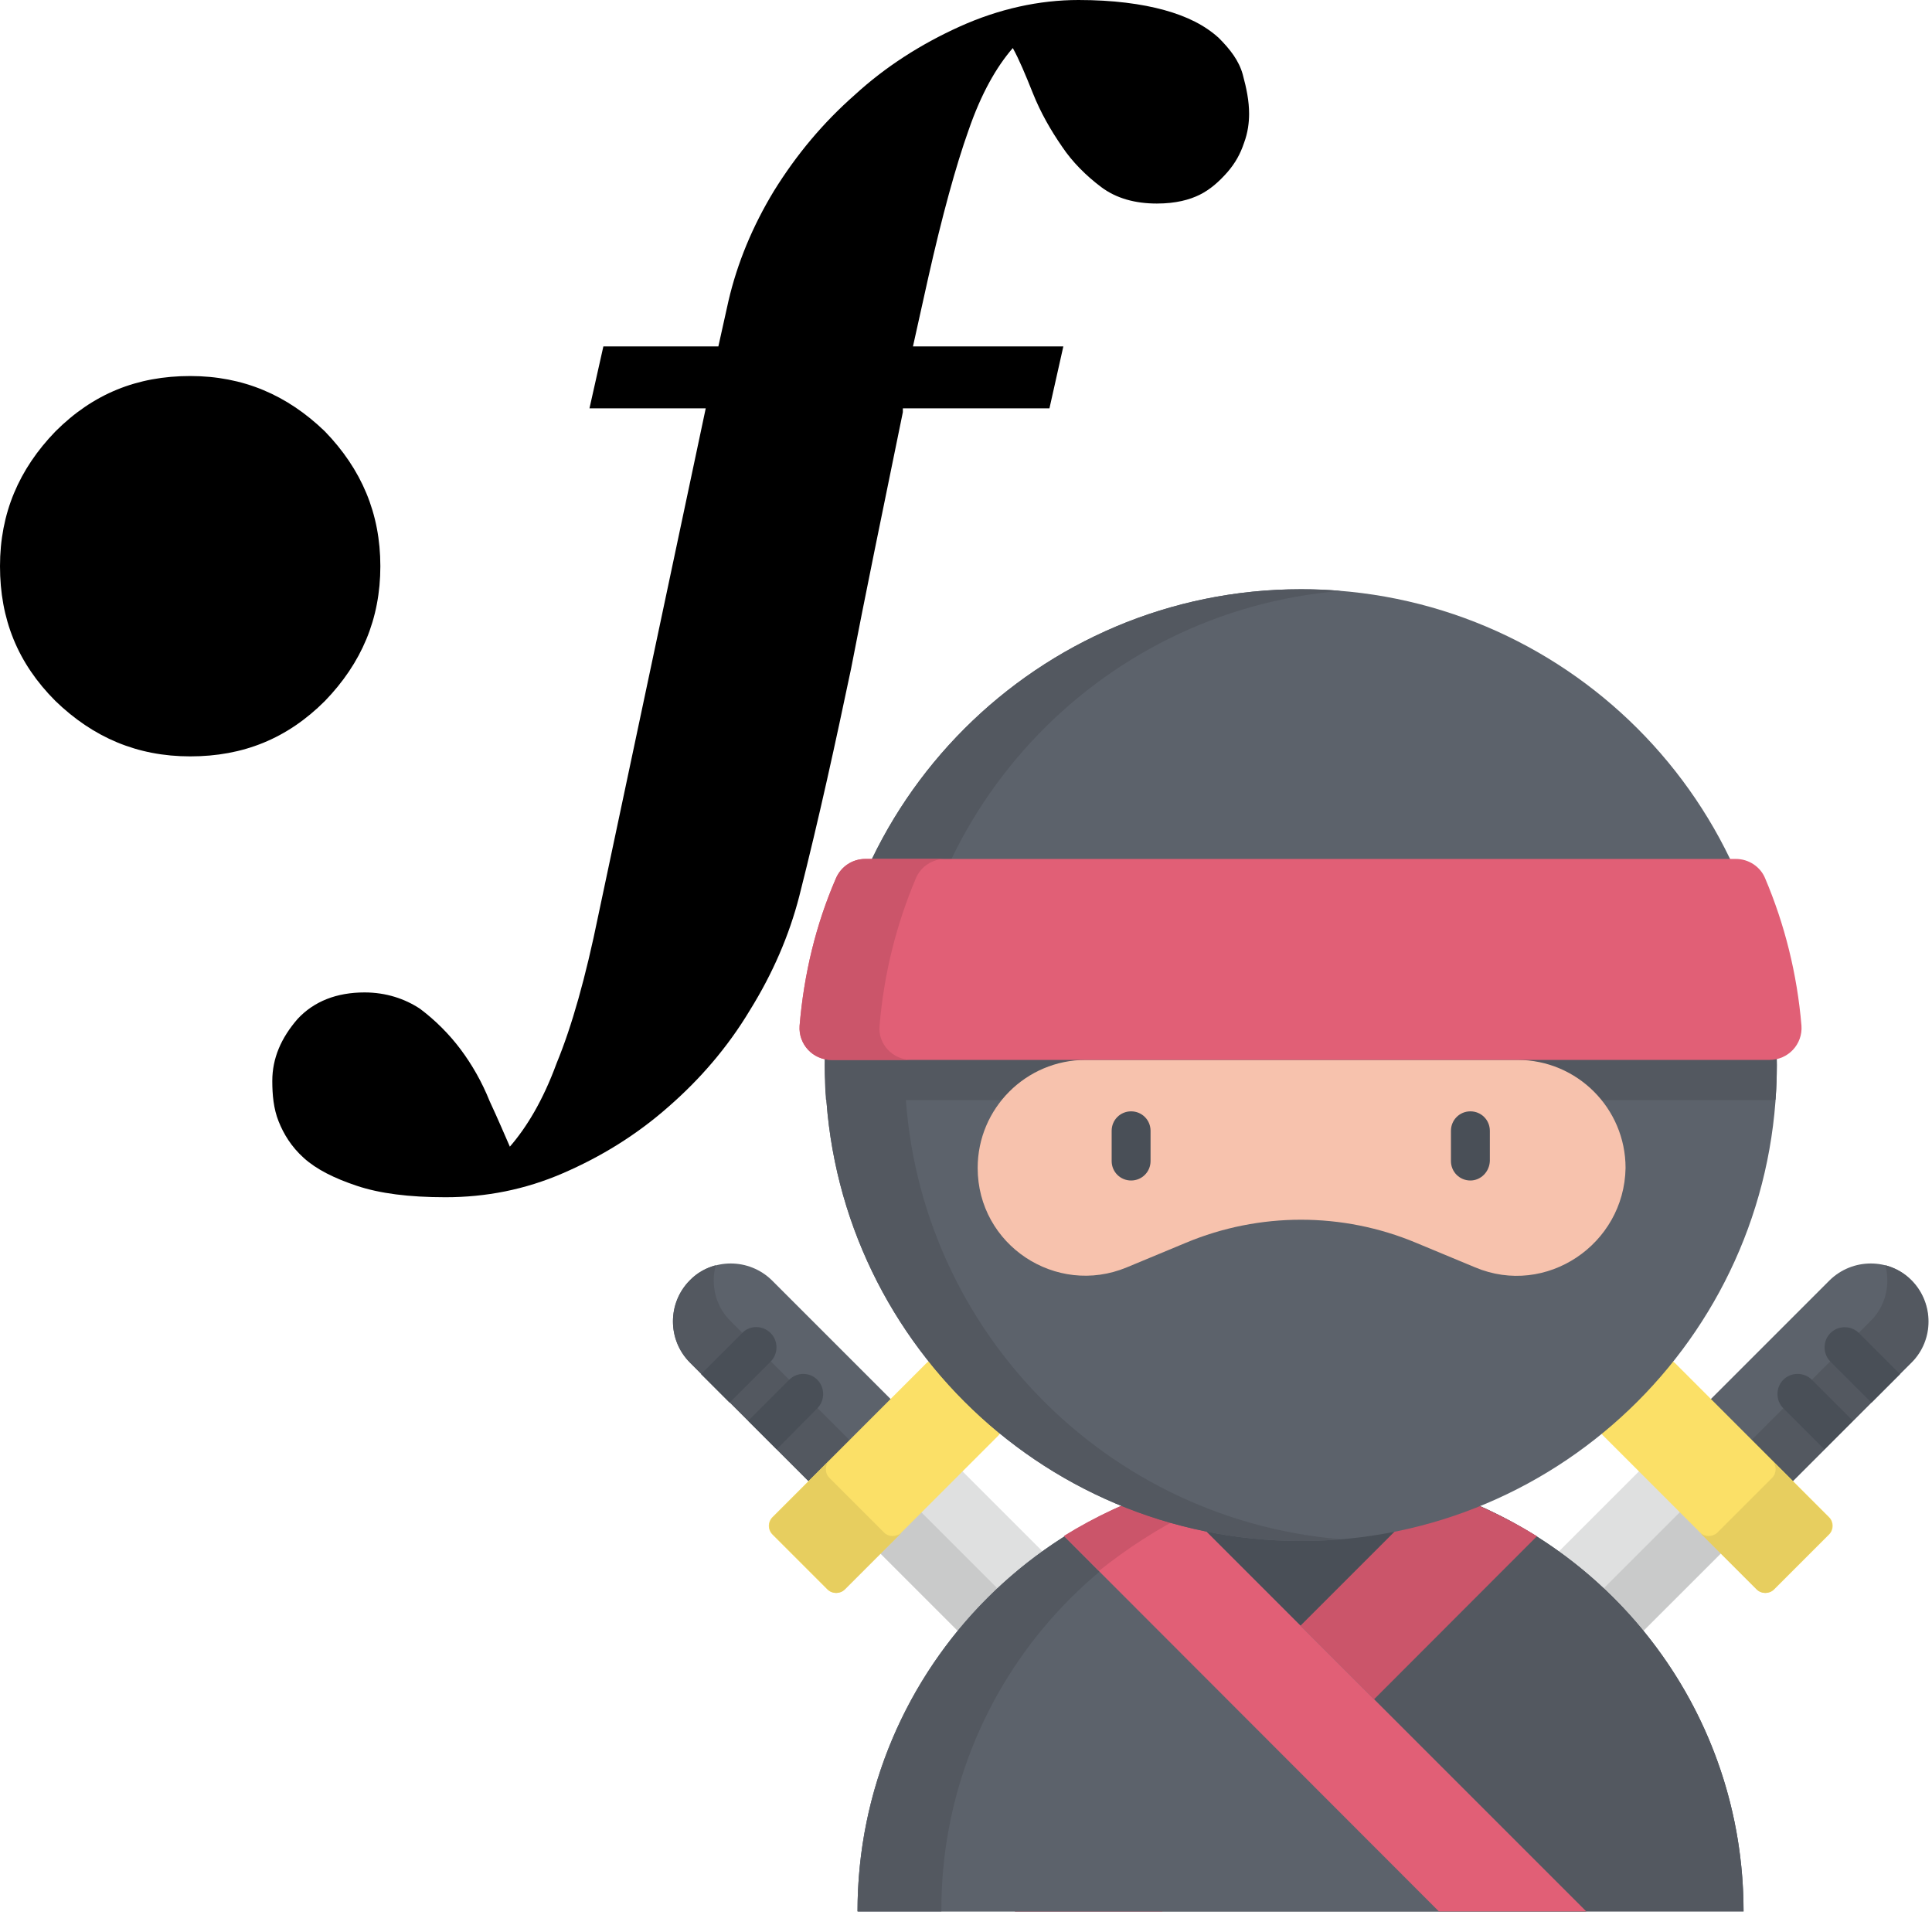 <?xml version="1.0" encoding="UTF-8"?>
<svg width="447px" height="443px" viewBox="0 0 447 443" version="1.1" xmlns="http://www.w3.org/2000/svg" xmlns:xlink="http://www.w3.org/1999/xlink">
    <title>imager-x-do-spaces-driver</title>
    <g id="Page-1" stroke="none" stroke-width="1" fill="none" fill-rule="evenodd">
        <g id="imager-x-do-spaces-driver" fill-rule="nonzero">
            <path d="M88,131 C88,143.238 83.629,153.437 75.179,162.179 C66.437,170.921 56.238,175 44,175 C31.762,175 21.563,170.629 12.821,162.179 C4.079,153.437 0,143.238 0,131 C0,118.762 4.371,108.563 12.821,99.821 C21.563,91.079 31.762,87 44,87 C56.238,87 66.437,91.371 75.179,99.821 C83.629,108.563 88,118.762 88,131 Z M208.891,95.356 C204.213,118.171 200.12,138.061 196.904,154.734 C193.396,171.407 189.595,188.957 184.917,207.384 C182.578,216.452 178.777,225.227 173.515,233.71 C168.252,242.485 161.82,249.797 154.803,255.94 C147.202,262.667 139.016,267.64 130.245,271.442 C121.473,275.245 112.41,277 103.054,277 C94.576,277 87.851,276.122 82.589,274.367 C77.326,272.612 73.233,270.565 70.309,267.932 C67.386,265.3 65.631,262.375 64.462,259.45 C63.292,256.525 63,253.307 63,250.09 C63,244.825 65.047,240.145 68.847,235.757 C72.648,231.662 77.911,229.615 84.343,229.615 C89.313,229.615 93.699,231.077 97.207,233.417 C100.715,236.05 103.931,239.267 106.563,242.777 C109.194,246.287 111.533,250.382 113.287,254.77 C115.334,259.157 116.796,262.667 117.965,265.3 C121.766,260.912 125.567,254.77 128.783,245.995 C132.291,237.512 135.507,226.105 138.431,211.772 L163.282,94.478 L136.384,94.478 L139.6,80.146 L166.206,80.146 L168.545,69.616 C170.591,60.841 174.1,52.358 179.07,44.168 C184.332,35.685 190.472,28.373 197.781,21.938 C204.798,15.503 212.984,10.238 222.048,6.143 C231.111,2.048 240.467,0 249.53,0 C257.424,0 264.149,0.878 269.411,2.34 C274.674,3.803 278.767,5.85 281.983,8.775 C284.614,11.408 286.661,14.04 287.538,17.258 C288.415,20.475 289,23.4 289,26.325 C289,28.373 288.708,30.713 287.831,33.053 C286.953,35.685 285.784,37.733 284.03,39.78 C281.983,42.12 279.937,43.875 277.598,45.045 C275.259,46.215 272.043,47.093 267.657,47.093 C262.687,47.093 258.301,45.923 254.793,43.29 C251.285,40.658 248.069,37.44 245.73,33.93 C243.098,30.128 240.759,26.033 239.005,21.645 C237.251,17.258 235.789,13.748 234.327,11.115 C230.527,15.503 227.018,21.645 224.094,30.128 C221.171,38.318 217.955,50.018 214.739,64.351 L211.23,80.146 L246.022,80.146 L242.806,94.478 L208.891,94.478 L208.891,95.356 Z" id="Shape" fill="#000000"></path>
            <g id="Ninja" transform="translate(155.7, 136.328)">
                <path d="M58.7,195.7 L39.7,214.7 L3.9,178.9 C-1.3,173.7 -1.3,165.2 3.9,159.9 C9.1,154.7 17.6,154.7 22.9,159.9 L58.7,195.7 Z" id="Path" fill="#5C626B"></path>
                <path d="M9.9,156.4 C7.7,157 5.6,158.1 3.9,159.9 C-1.3,165.1 -1.3,173.6 3.9,178.9 L39.7,214.7 L49.2,205.2 L13.4,169.4 C9.8,165.9 8.7,160.9 9.9,156.4 Z" id="Path" fill="#535860"></path>
                <polygon id="Path" fill="#DFE0E0" points="39.6 214.7 58.6 195.7 110.4 247.5 91.4 266.5"></polygon>
                <polygon id="Path" fill="#C9CACA" points="39.6 214.7 49.1 205.2 100.9 257 91.4 266.5"></polygon>
                <path d="M75.3,195.8 L39.7,231.4 C38.6,232.5 36.8,232.5 35.7,231.4 L23,218.7 C21.9,217.6 21.9,215.8 23,214.7 L58.6,179.1 C59.7,178 61.5,178 62.6,179.1 L75.3,191.8 C76.3,192.9 76.3,194.7 75.3,195.8 Z" id="Path" fill="#FBE067"></path>
                <path d="M48.9,218.3 L36.2,205.6 C35.1,204.5 35.1,202.7 36.2,201.6 L23.1,214.7 C22,215.8 22,217.6 23.1,218.7 L35.8,231.4 C36.9,232.5 38.7,232.5 39.8,231.4 L52.9,218.3 C51.7,219.3 49.9,219.3 48.9,218.3 Z" id="Path" fill="#E7CE5F"></path>
                <path d="M231.8,195.7 L250.8,214.7 L286.6,178.9 C291.8,173.7 291.8,165.2 286.6,159.9 C281.4,154.7 272.9,154.7 267.6,159.9 L231.8,195.7 Z" id="Path" fill="#5C626B"></path>
                <path d="M280.5,156.4 C282.7,157 284.8,158.1 286.5,159.9 C291.7,165.1 291.7,173.6 286.5,178.9 L250.7,214.7 L241.2,205.2 L277,169.4 C280.6,165.9 281.7,160.9 280.5,156.4 Z" id="Path" fill="#535860"></path>
                <polygon id="Path" fill="#DFE0E0" points="199 266.5 180.1 247.5 231.9 195.7 250.9 214.7"></polygon>
                <polygon id="Path" fill="#C9CACA" points="189.5 257 241.3 205.2 250.8 214.7 199 266.5"></polygon>
                <path d="M215.2,195.8 L250.8,231.4 C251.9,232.5 253.7,232.5 254.8,231.4 L267.5,218.7 C268.6,217.6 268.6,215.8 267.5,214.7 L231.9,179.1 C230.8,178 229,178 227.9,179.1 L215.2,191.8 C214.1,192.9 214.1,194.7 215.2,195.8 Z" id="Path" fill="#FBE067"></path>
                <path d="M241.6,218.3 L254.3,205.6 C255.4,204.5 255.4,202.7 254.3,201.6 L267.4,214.7 C268.5,215.8 268.5,217.6 267.4,218.7 L254.7,231.4 C253.6,232.5 251.8,232.5 250.7,231.4 L237.6,218.3 C238.8,219.3 240.5,219.3 241.6,218.3 Z" id="Path" fill="#E7CE5F"></path>
                <path d="M42.7,305.9 C42.7,249.3 88.6,203.4 145.2,203.4 C201.8,203.4 247.7,249.3 247.7,305.9 L42.7,305.9 Z" id="Path" fill="#494F57"></path>
                <path d="M247.7,305.9 L79.1,305.9 L176.7,208.3 C217.9,221.6 247.7,260.2 247.7,305.9 Z" id="Path" fill="#535860"></path>
                <path d="M113.2,305.9 L79.1,305.9 L176.7,208.3 C184.9,211 192.8,214.7 199.9,219.1 L113.2,305.9 Z" id="Path" fill="#CB556A"></path>
                <path d="M42.7,305.9 L211.3,305.9 L113.7,208.3 C72.6,221.6 42.7,260.2 42.7,305.9 Z" id="Path" fill="#5C626B"></path>
                <path d="M154.9,203.9 C151.8,203.6 148.5,203.4 145.3,203.4 C88.7,203.4 42.8,249.3 42.8,305.9 L62.1,305.9 C61.9,252.5 102.8,208.7 154.9,203.9 Z" id="Path" fill="#535860"></path>
                <path d="M177.2,305.9 L211.3,305.9 L113.7,208.3 C105.5,211 97.6,214.7 90.5,219.1 L177.2,305.9 Z" id="Path" fill="#E15F76"></path>
                <path d="M119.3,213.8 L113.7,208.2 C105.5,210.9 97.6,214.6 90.5,219 L98.6,227.1 C105,222 111.9,217.5 119.3,213.8 Z" id="Path" fill="#CB556A"></path>
                <path d="M255.4,110.1 C255.4,170.9 206.1,220.2 145.3,220.2 C84.5,220.2 35.2,170.9 35.2,110.1 C35.2,49.3 84.5,0 145.3,0 C206.1,0 255.4,49.2 255.4,110.1 Z" id="Path" fill="#5C626B"></path>
                <path d="M53.6,110.1 C53.6,52.4 98,5 154.5,0.4 C151.5,0.1 148.4,1.70530257e-13 145.3,1.70530257e-13 C84.5,1.70530257e-13 35.2,49.3 35.2,110.1 C35.2,170.9 84.5,220.2 145.3,220.2 C148.4,220.2 151.5,220.1 154.5,219.8 C98,215.1 53.6,167.8 53.6,110.1 Z" id="Path" fill="#535860"></path>
                <path d="M35.1,110.1 C35.1,112.8 35.2,115.5 35.4,118.1 C35.8,118.1 36.3,118.2 36.7,118.2 L253.8,118.2 C254.2,118.2 254.7,118.2 255.1,118.1 C255.3,115.4 255.4,112.8 255.4,110.1 C255.4,101.7 254.5,93.6 252.7,85.7 L37.8,85.7 C36,93.5 35.1,101.7 35.1,110.1 Z" id="Path" fill="#535860"></path>
                <path d="M185.6,156.9 L171.9,151.2 C154.9,144.1 135.7,144.1 118.7,151.2 L105,156.9 C88.6,163.7 70.5,151.7 70.5,133.9 C70.5,120.1 81.7,108.9 95.5,108.9 L195.4,108.9 C209.2,108.9 220.4,120.1 220.4,133.9 C220.1,151.6 202,163.8 185.6,156.9 Z" id="Path" fill="#F7C2AD"></path>
                <path d="M36.6,108.9 L253.7,108.9 C258,108.9 261.4,105.3 261.1,101 C260.1,89 257.2,77.5 252.7,66.9 C251.6,64.2 248.9,62.4 245.9,62.4 L44.5,62.4 C41.6,62.4 38.9,64.1 37.7,66.9 C33.1,77.5 30.3,89 29.3,101 C29,105.2 32.3,108.9 36.6,108.9 Z" id="Path" fill="#E15F76"></path>
                <path d="M47.8,101 C48.8,89 51.7,77.5 56.2,66.9 C57.3,64.2 60,62.4 63,62.4 L44.5,62.4 C41.6,62.4 38.9,64.1 37.7,66.9 C33.1,77.5 30.3,89 29.3,101 C29,105.3 32.4,108.9 36.7,108.9 L55.2,108.9 C50.8,108.9 47.4,105.2 47.8,101 Z" id="Path" fill="#CB556A"></path>
                <g id="details" transform="translate(6.5, 120.8)" fill="#494F57">
                    <path d="M9.5,51.3 L0,60.8 L6.6,67.4 L16.1,57.9 C17.9,56.1 17.9,53.1 16.1,51.3 C14.3,49.5 11.3,49.4 9.5,51.3 Z" id="Path"></path>
                    <path d="M20.4,62.1 L10.9,71.6 L17.5,78.2 L26.9,68.7 C28.7,66.9 28.7,63.9 26.9,62.1 C25.1,60.3 22.2,60.3 20.4,62.1 Z" id="Path"></path>
                    <path d="M267.9,51.3 C266.1,49.5 263.1,49.5 261.3,51.3 C259.5,53.1 259.5,56.1 261.3,57.9 L270.8,67.4 L277.4,60.8 L267.9,51.3 Z" id="Path"></path>
                    <path d="M257,62.1 C255.2,60.3 252.2,60.3 250.4,62.1 C248.6,63.9 248.6,66.9 250.4,68.7 L259.9,78.2 L266.5,71.6 L257,62.1 Z" id="Path"></path>
                    <path d="M178,16 C175.5,16 173.5,14 173.5,11.5 L173.5,4.5 C173.5,2 175.5,0 178,0 C180.5,0 182.5,2 182.5,4.5 L182.5,11.5 C182.4,14 180.4,16 178,16 Z" id="Path"></path>
                    <path d="M99.5,16 C97,16 95,14 95,11.5 L95,4.5 C95,2 97,0 99.5,0 C102,0 104,2 104,4.5 L104,11.5 C104,14 102,16 99.5,16 Z" id="Path"></path>
                </g>
            </g>
        </g>
    </g>
</svg>